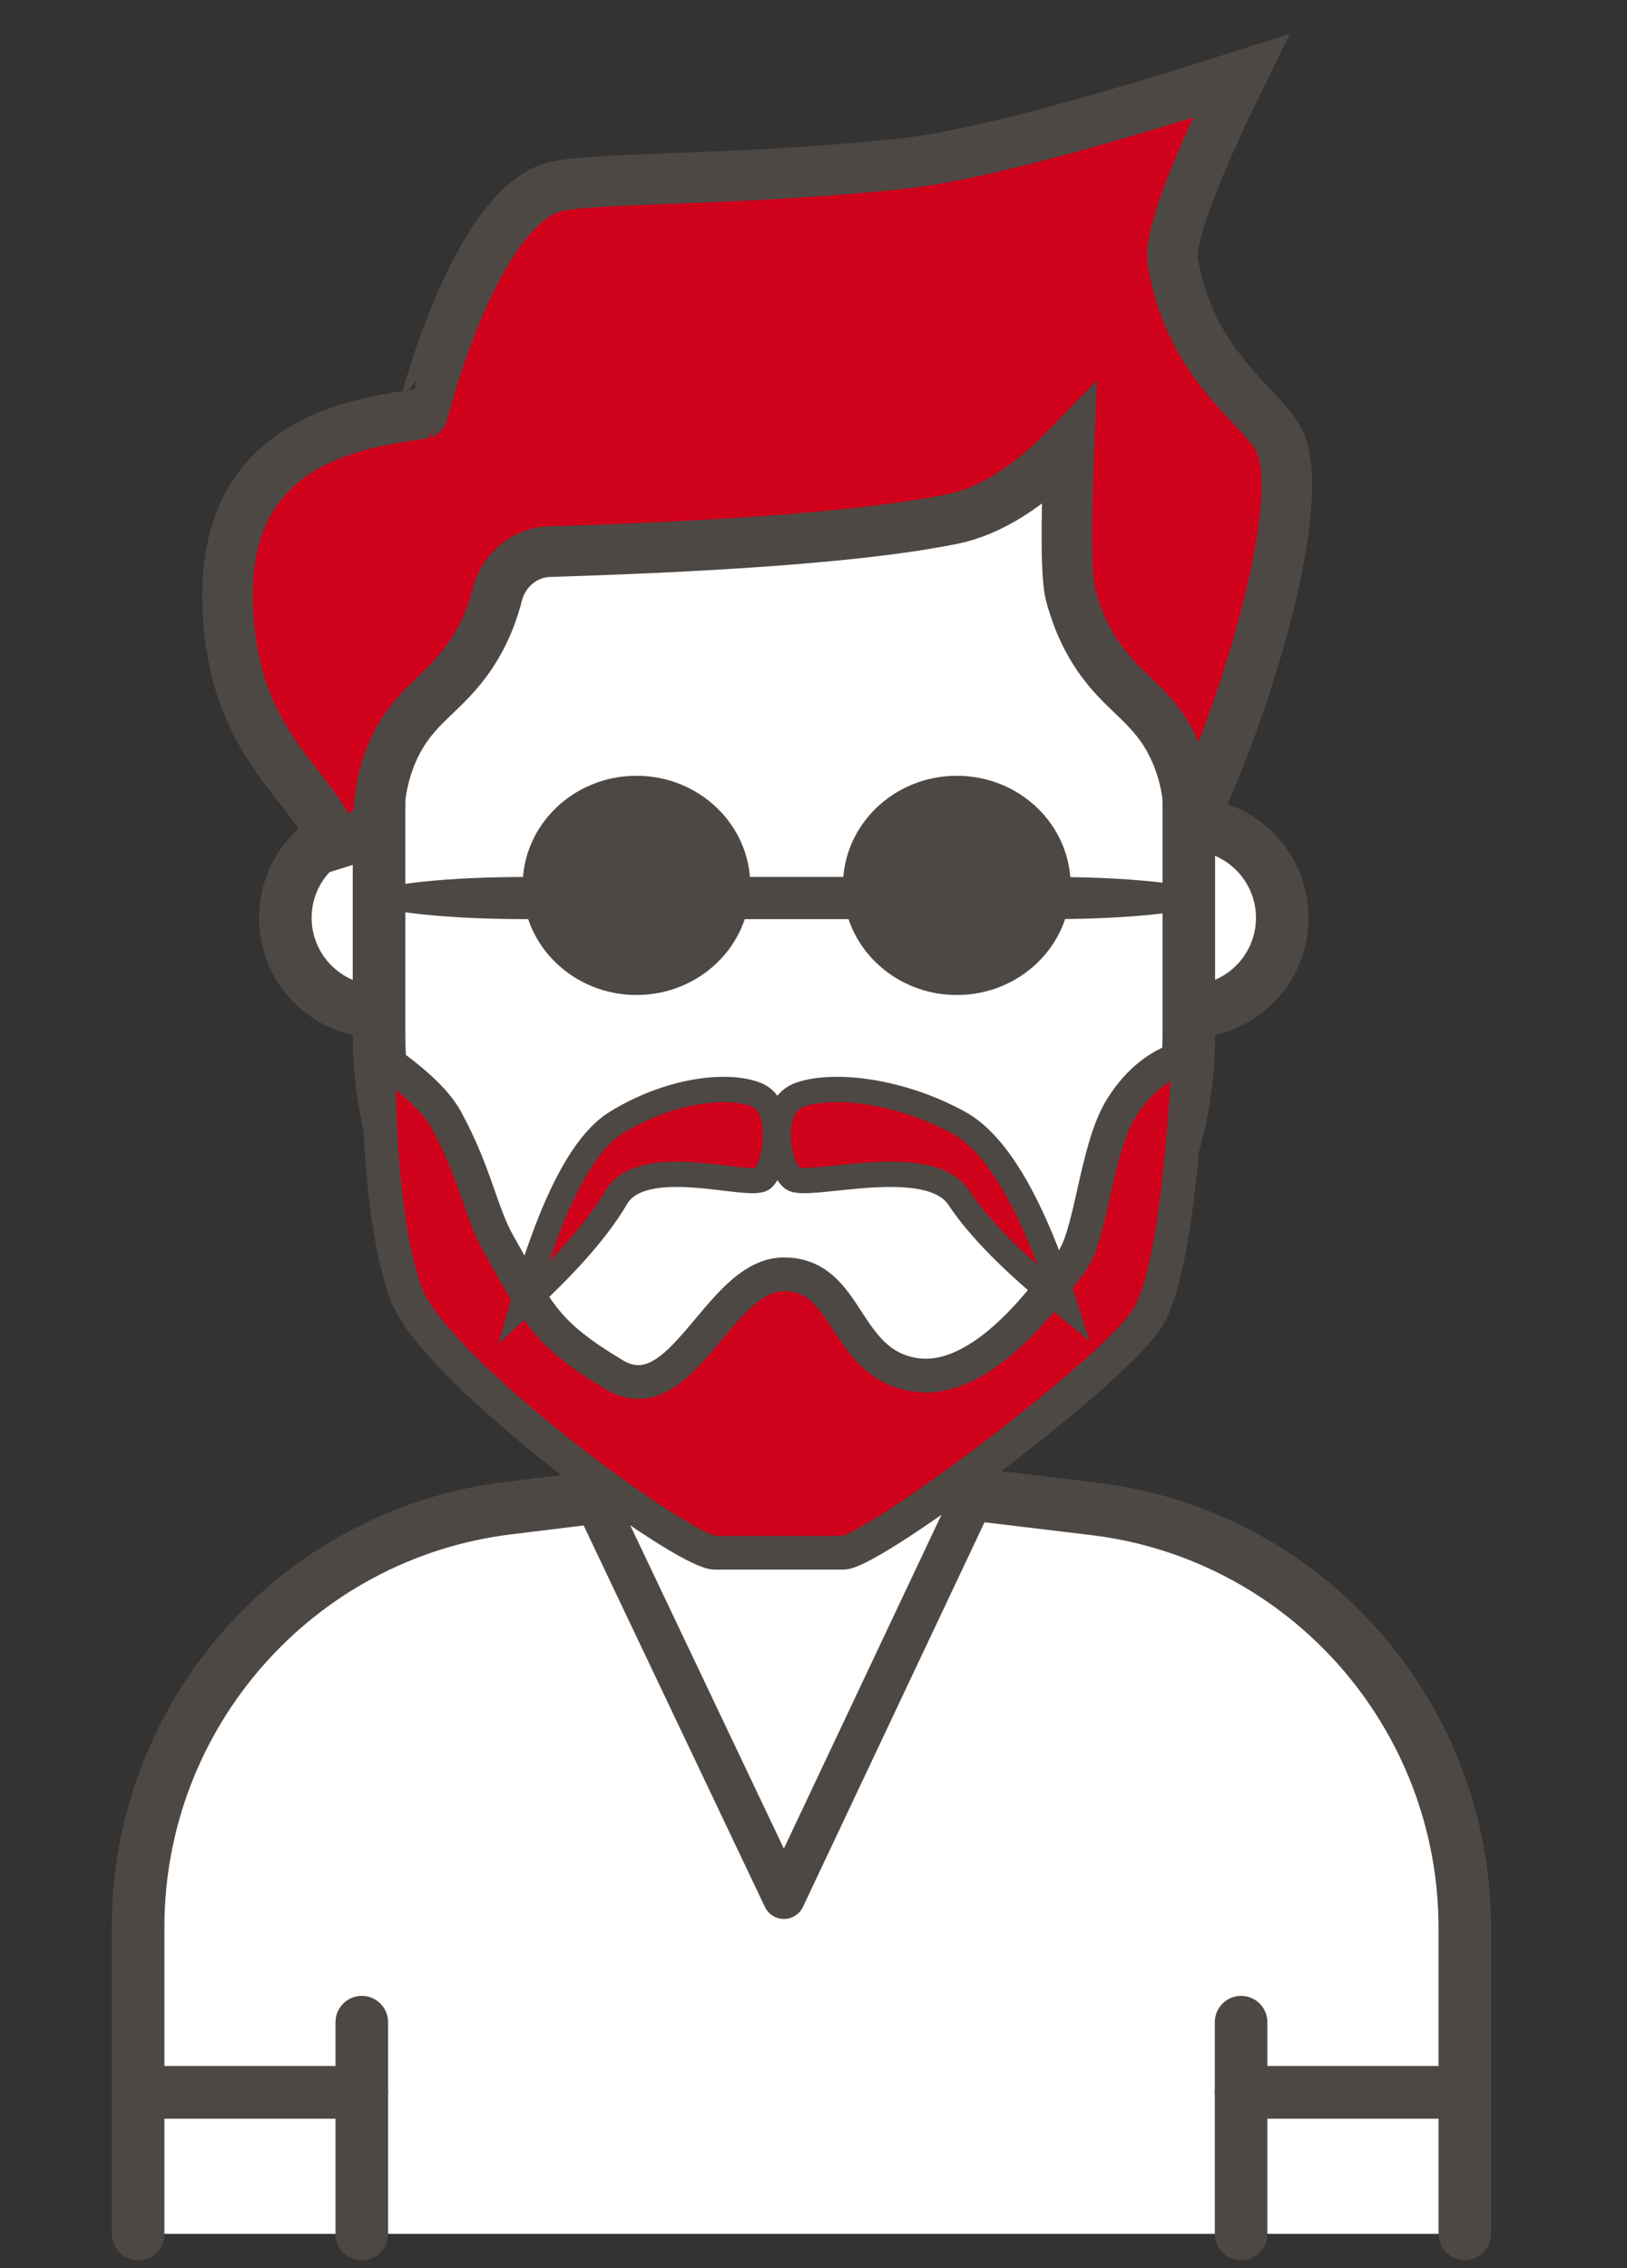 <?xml version="1.0" encoding="UTF-8"?>
<svg width="193px" height="269px" viewBox="0 0 193 269" version="1.1" xmlns="http://www.w3.org/2000/svg" xmlns:xlink="http://www.w3.org/1999/xlink">
    <rect x="0" y="0" width="193" height="269" fill="#333333" stroke="none"/>
    <title>maker</title>
    <defs>
        <path d="M128.085,88.617 C128.085,88.633 128.085,88.633 128.069,88.648 C128.1,86.384 127.813,82.99 126.129,79.518 C123.684,74.482 120.253,73.322 117.125,68.636 C116.202,67.235 115.185,65.386 114.409,62.9 C114.25,62.44 114.106,61.961 113.978,61.451 C113.481,59.497 113.427,53.626 113.815,43.836 C109.071,48.729 104.468,51.632 100.007,52.545 C90.816,54.427 74.942,55.717 52.384,56.415 C49.365,56.415 46.776,58.521 46.015,61.451 C45.887,61.961 45.744,62.44 45.6,62.9 C44.824,65.386 43.792,67.235 42.868,68.636 C39.737,73.322 36.306,74.482 33.861,79.518 C32.177,83.009 31.906,86.418 31.937,88.679 C31.937,88.679 26.815,92.003 26.799,92.003 C25.48,84.402 14,80.3 14,61.451 C14,42.602 30.631,41.071 37.127,40.035 C37.162,40.023 43.017,16.411 52.384,13.28 C56.359,11.951 73.819,12.551 94.004,10.406 C101.684,9.59 115.09,6.122 134.223,0 C128.363,11.945 125.665,19.298 126.129,22.059 C128.315,35.059 137.369,39.433 139,43.836 C142.225,52.545 132.788,80.475 128.085,88.617 Z" id="path-1"></path>
    </defs>
    <g id="maker" stroke="none" stroke-width="1" fill="none" fill-rule="evenodd">
        <g id="Student" transform="translate(13, 9)">
            <path d="M3.383,255.912 L3.383,239.131 L3.383,219.538 C3.383,194.246 22.196,172.93 47.231,169.862 L81.364,165.677 L116.806,169.943 C141.885,172.964 160.76,194.303 160.76,219.635 L160.76,239.131 L160.76,255.912" id="Fill-1" fill="#FFFFFF"></path>
            <path d="M160.76,259.04 C159.036,259.04 157.642,257.642 157.642,255.912 L157.642,219.635 C157.642,195.904 139.926,175.88 116.435,173.049 L81.367,168.826 L47.608,172.964 C24.173,175.839 6.502,195.86 6.502,219.538 L6.502,255.912 C6.502,257.642 5.108,259.04 3.383,259.04 C1.658,259.04 0.264,257.642 0.264,255.912 L0.264,219.538 C0.264,192.704 20.293,170.012 46.854,166.756 L80.986,162.571 C81.236,162.539 81.492,162.539 81.735,162.571 L117.178,166.837 C143.803,170.043 163.879,192.742 163.879,219.635 L163.879,255.912 C163.879,257.642 162.485,259.04 160.76,259.04" id="Fill-3" fill="#4E4844"></path>
            <path d="M103.126,155.74 L103.126,171.273 C103.126,184.131 92.737,194.55 79.918,194.55 C67.097,194.55 56.705,184.131 56.705,171.273 L56.705,155.74 L103.126,155.74 Z" id="Fill-7" fill="#FFFFFF"></path>
            <path d="M43.017,99.846 C43.017,105.986 38.055,110.962 31.933,110.962 C25.808,110.962 20.849,105.986 20.849,99.846 C20.849,93.706 25.808,88.729 31.933,88.729 C38.055,88.729 43.017,93.706 43.017,99.846" id="Fill-11" fill="#FFFFFF"></path>
            <path d="M31.934,91.857 C27.543,91.857 23.965,95.441 23.965,99.845 C23.965,104.249 27.543,107.834 31.934,107.834 C36.325,107.834 39.9,104.249 39.9,99.845 C39.9,95.441 36.325,91.857 31.934,91.857 M31.934,114.09 C24.099,114.09 17.728,107.699 17.728,99.845 C17.728,91.991 24.099,85.601 31.934,85.601 C39.765,85.601 46.137,91.991 46.137,99.845 C46.137,107.699 39.765,114.09 31.934,114.09" id="Fill-13" fill="#4E4844"></path>
            <path d="M139.105,99.846 C139.105,105.986 134.14,110.962 128.017,110.962 C121.895,110.962 116.936,105.986 116.936,99.846 C116.936,93.706 121.895,88.729 128.017,88.729 C134.14,88.729 139.105,93.706 139.105,99.846" id="Fill-15" fill="#FFFFFF"></path>
            <path d="M128.019,91.857 C123.627,91.857 120.053,95.441 120.053,99.845 C120.053,104.249 123.627,107.834 128.019,107.834 C132.41,107.834 135.987,104.249 135.987,99.845 C135.987,95.441 132.41,91.857 128.019,91.857 M128.019,114.09 C120.187,114.09 113.815,107.699 113.815,99.845 C113.815,91.991 120.187,85.601 128.019,85.601 C135.853,85.601 142.225,91.991 142.225,99.845 C142.225,107.699 135.853,114.09 128.019,114.09" id="Fill-17" fill="#4E4844"></path>
            <path d="M79.99,161.843 L79.99,161.843 C53.464,161.843 31.963,140.276 31.963,113.677 L31.963,46.962 L128.017,46.962 L128.017,113.677 C128.017,140.276 106.516,161.843 79.99,161.843" id="Fill-19" fill="#FFFFFF"></path>
            <path d="M35.08,50.092 L35.08,113.675 C35.08,138.51 55.228,158.716 79.989,158.716 C104.752,158.716 124.9,138.51 124.9,113.675 L124.9,50.092 L35.08,50.092 Z M79.989,164.972 C51.782,164.972 28.843,141.96 28.843,113.675 L28.843,43.836 L131.138,43.836 L131.138,113.675 C131.138,141.96 108.192,164.972 79.989,164.972 L79.989,164.972 Z" id="Fill-21" fill="#4E4844"></path>
            <path d="M76,96 C76,103.178 69.948,109 62.504,109 C55.052,109 49,103.178 49,96 C49,88.822 55.052,83 62.504,83 C69.948,83 76,88.822 76,96" id="Fill-23" fill="#4E4844"></path>
            <path d="M114,96 C114,103.178 107.948,109 100.504,109 C93.052,109 87,103.178 87,96 C87,88.822 93.052,83 100.504,83 C107.948,83 114,88.822 114,96" id="Fill-23" fill="#4E4844"></path>
            <g id="Fill-39">
                <use fill="#D0021B" fill-rule="evenodd" xlink:href="#path-1"></use>
                <use stroke="#979797" stroke-width="1" xlink:href="#path-1"></use>
                <use stroke="#4E4844" stroke-width="6" xlink:href="#path-1"></use>
            </g>
            <path d="M87,175.145 C83.5,175.145 75.601,175.145 71.826,175.145 C68.052,175.145 38.228,153.374 35.08,144.174 C32.982,138.041 31.932,128.734 31.932,116.255 C36.076,119.109 38.732,121.602 39.9,123.734 C43.4,130.126 44.017,134.747 46.137,138.5 C50.91,146.946 51.759,149.158 59.824,154.013 C67.889,158.867 72.201,142.121 79.99,142.121 C87.779,142.121 87,152.612 95.382,154.013 C103.764,155.414 111.48,143.941 114,140.777 C116.52,137.613 116.936,127.287 120.053,122.342 C122.131,119.045 124.787,117.016 128.021,116.255 C127.149,132.603 125.584,142.843 123.325,146.975 C119.938,153.172 90.5,175.145 87,175.145 Z" id="Fill-39" stroke="#4E4844" stroke-width="4" fill="#D0021B"></path>
            <line x1="75.851" y1="116.255" x2="85.912" y2="116.255" id="Fill-48" fill="#FFFFFF"></line>
            <path d="M111.674,100 L49.326,100 C38.658,100 30,98.88 30,97.5 C30,96.12 38.658,95 49.326,95 L111.674,95 C122.361,95 131,96.12 131,97.5 C131,98.88 122.361,100 111.674,100" id="Fill-50" fill="#4E4844"></path>
            <line x1="3.383" y1="239.132" x2="29.918" y2="239.132" id="Fill-52" fill="#FFFFFF"></line>
            <path d="M29.918,242.262 L3.383,242.262 C1.658,242.262 0.264,240.86 0.264,239.134 C0.264,237.407 1.658,236.006 3.383,236.006 L29.918,236.006 C31.643,236.006 33.037,237.407 33.037,239.134 C33.037,240.86 31.643,242.262 29.918,242.262" id="Fill-54" fill="#4E4844"></path>
            <line x1="134.223" y1="239.132" x2="160.761" y2="239.132" id="Fill-56" fill="#FFFFFF"></line>
            <path d="M160.76,242.262 L134.222,242.262 C132.494,242.262 131.103,240.86 131.103,239.134 C131.103,237.407 132.494,236.006 134.222,236.006 L160.76,236.006 C162.485,236.006 163.879,237.407 163.879,239.134 C163.879,240.86 162.485,242.262 160.76,242.262" id="Fill-58" fill="#4E4844"></path>
            <line x1="29.918" y1="230.819" x2="29.918" y2="255.911" id="Fill-60" fill="#FFFFFF"></line>
            <path d="M29.918,259.04 C28.193,259.04 26.799,257.642 26.799,255.912 L26.799,230.821 C26.799,229.091 28.193,227.693 29.918,227.693 C31.643,227.693 33.037,229.091 33.037,230.821 L33.037,255.912 C33.037,257.642 31.643,259.04 29.918,259.04" id="Fill-62" fill="#4E4844"></path>
            <line x1="134.223" y1="230.819" x2="134.223" y2="255.911" id="Fill-64" fill="#FFFFFF"></line>
            <path d="M134.223,259.04 C132.498,259.04 131.104,257.642 131.104,255.912 L131.104,230.821 C131.104,229.091 132.498,227.693 134.223,227.693 C135.947,227.693 137.342,229.091 137.342,230.821 L137.342,255.912 C137.342,257.642 135.947,259.04 134.223,259.04" id="Fill-66" fill="#4E4844"></path>
        </g>
        <path d="M89.642,129.793 C93.293,131.178 91.986,138.446 90.49,139.754 C88.994,141.062 76.275,136.595 73.081,142.047 C70.952,145.682 67.258,149.9 62,154.7 C65.377,142.825 69.07,135.642 73.081,133.15 C79.097,129.413 85.99,128.408 89.642,129.793 Z" id="Triangle" stroke="#4E4844" stroke-width="3" fill="#D0021B"></path>
        <path d="M123.631,129.793 C127.769,131.178 126.288,138.446 124.593,139.754 C122.897,141.062 108.482,136.595 104.862,142.047 C102.449,145.682 98.263,149.9 92.304,154.7 C96.131,142.825 100.317,135.642 104.862,133.15 C111.681,129.413 119.492,128.408 123.631,129.793 Z" id="Triangle" stroke="#4E4844" stroke-width="3" fill="#D0021B" transform="translate(109.304, 141.949) scale(-1, 1) translate(-109.304, -141.949) "></path>
        <polyline id="Line" stroke="#4E4844" stroke-width="5" stroke-linecap="round" stroke-linejoin="round" points="69.705 176.072 92.99 225.07 116.126 176.072"></polyline>
    </g>
</svg>